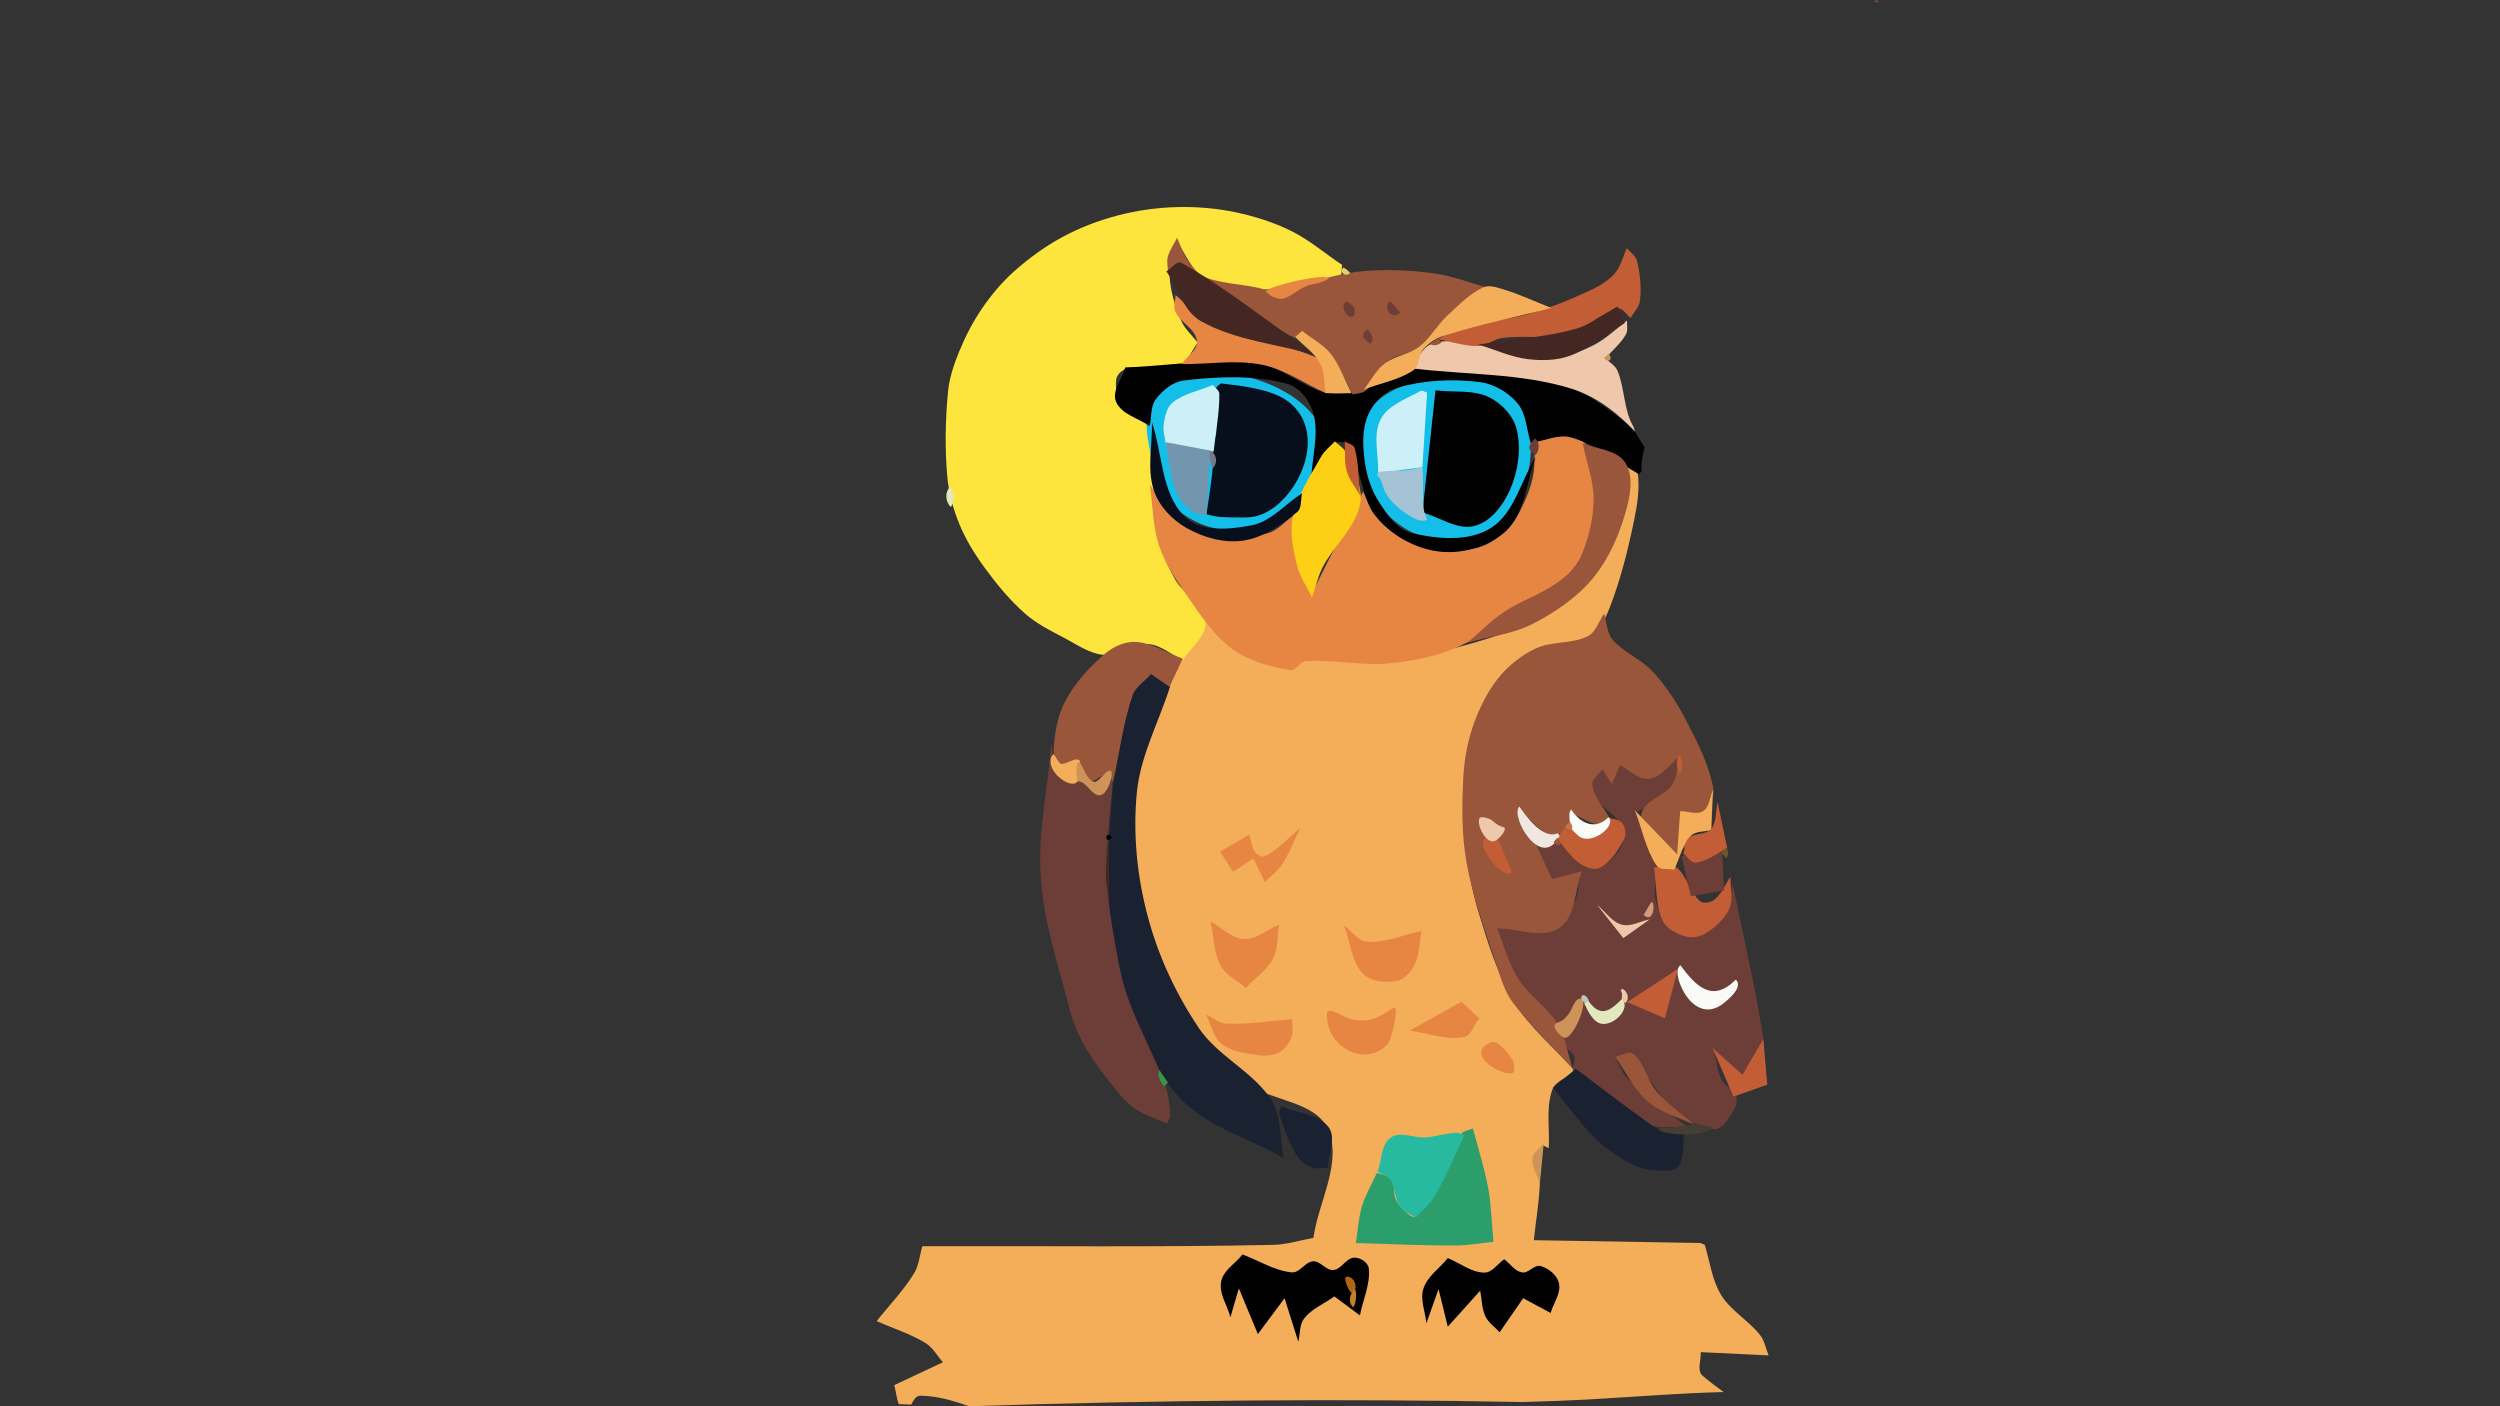 <?xml version="1.0" encoding="UTF-8" standalone="no"?>
<!DOCTYPE svg PUBLIC "-//W3C//DTD SVG 1.1//EN" "http://www.w3.org/Graphics/SVG/1.1/DTD/svg11.dtd">
<!-- Created with Vectornator (http://vectornator.io/) -->
<svg height="100%" stroke-miterlimit="10" style="fill-rule:nonzero;clip-rule:evenodd;stroke-linecap:round;stroke-linejoin:round;" version="1.1" viewBox="0 0 7680 4320" width="100%" xml:space="preserve" xmlns="http://www.w3.org/2000/svg" xmlns:xlink="http://www.w3.org/1999/xlink">
<rect x="0" y="0" width="7680" height="4320" fill="#333333" stroke="none"/>
<defs/>
<g id="Ebene-1">
<g opacity="1">
<path d="M4990.66 1419.16C4991.44 1463.66 5002.75 1509.25 4992.99 1552.66C4979.62 1612.11 4953.95 1669.08 4922.7 1721.38C4897.12 1764.19 4863.6 1803.23 4824.65 1834.38C4774.67 1874.36 4719.6 1910.49 4659.33 1932.04C4537.11 1975.76 4410.5 2009.81 4282.04 2028.46C4188.39 2042.05 4092.5 2020.56 3998.17 2028.04C3983.57 2029.2 3977.06 2055.94 3962.57 2053.82C3907.35 2045.71 3852.12 2028.11 3804.16 1999.56C3762.88 1974.98 3735.73 1932.11 3701.5 1898.39C3681.52 1928.32 3656.73 1955.55 3641.55 1988.18C3592.08 2094.5 3542.44 2201.57 3508.26 2313.75C3489.11 2376.57 3484.43 2443.45 3482.79 2509.11C3481.16 2574.55 3485.26 2640.78 3498.51 2704.89C3517.67 2797.67 3543.25 2889.79 3579.52 2977.31C3611.57 3054.65 3653.67 3128.24 3702.23 3196.43C3737.54 3246.01 3779.82 3292.07 3829.11 3327.78C3906.91 3384.17 4041.61 3381.89 4079.81 3470.06C4124.29 3572.77 4049.85 3691.9 4034.88 3802.82C3993.61 3809.96 3952.92 3823.37 3911.05 3824.26C3551.95 3831.91 3192.71 3827.03 2833.53 3828.42C2825.05 3856.15 2823.19 3886.82 2808.09 3911.58C2775.76 3964.63 2731.56 4009.5 2693.29 4058.44C2743.55 4081.09 2797.22 4097.28 2844.04 4126.37C2866.29 4140.2 2879.11 4165.32 2896.63 4184.8C2821.9 4219.97 2821.9 4219.99 2747.17 4255.16C2752.26 4274.4 2754.08 4294.87 2760.98 4313.41C2773.8 4313.81 2786.52 4314.37 2799.25 4314.9C2806.49 4301.2 2813.72 4287.53 2827.25 4287.63C2878.13 4288.02 2928.03 4302.56 2976.46 4320C3558.82 4300.99 4124.17 4296.26 4675.71 4307.06C4749.37 4305.07 4813.49 4302.73 4873.95 4299.46C4913.95 4297.3 4945.8 4295.33 5018.59 4290.58C5102.48 4285.1 5140.29 4282.77 5187.34 4280.41C5225.58 4278.5 5261.01 4277.17 5295 4276.32C5272.77 4260.44 5251.11 4243.83 5230.29 4226.19C5211.82 4210.53 5226.51 4177.89 5224.61 4153.75C5328.94 4158.77 5328.92 4158.78 5433.26 4163.81C5424.51 4142.99 5420.98 4119.11 5407.03 4101.36C5371.5 4056.13 5316.77 4026.66 5286.92 3977.5C5258.95 3931.44 5252.86 3875.34 5236.92 3823.77C5232.68 3822.55 5228.68 3820.67 5224.85 3818.5C4978.55 3814.34 4968.42 3814.19 4712 3809.86C4718.24 3746.59 4730.12 3683.62 4730.7 3620.05C4730.9 3598.42 4712.28 3578.82 4714.32 3557.29C4715.79 3541.83 4731.67 3531.51 4740.35 3518.64C4749.01 3522.95 4748.99 3522.96 4757.66 3527.28C4761.16 3467.8 4748.72 3405.16 4768.17 3348.84C4778.15 3319.96 4815.56 3310.26 4839.26 3290.97C4776.64 3219.98 4700.49 3158.92 4651.39 3077.99C4599.7 2992.78 4570.56 2895.32 4541.41 2800.02C4521.08 2733.53 4509.3 2664.14 4503.66 2594.84C4497.12 2514.35 4497.97 2433.05 4505.02 2352.6C4509.49 2301.49 4519.67 2250.15 4538.04 2202.24C4555.72 2156.16 4579.17 2110.87 4611.87 2073.91C4641.22 2040.75 4679.28 2014.16 4719.95 1996.64C4769.85 1975.16 4831.31 1985.9 4878.57 1959.1C4910.63 1940.92 4930.27 1904.07 4943.76 1869.77C4977.83 1783.11 5000.6 1692.05 5019.42 1600.85C5029.64 1551.35 5038.37 1499.55 5030.46 1449.62C5027.84 1433.12 5003.93 1429.31 4990.66 1419.16Z" fill="#f4ae5a" fill-rule="nonzero" opacity="1" stroke="none"/>
<path d="M5756.47 2.116C5760.24 3.524 5763.87 5.272 5767.32 7.39C5767.84 5.634 5768.37 3.966 5768.89 2.22C5763.34 2.165 5761.47 2.166 5756.47 2.116Z" fill="#c25d35" fill-rule="nonzero" opacity="1" stroke="none"/>
<path d="M3679.42 1052.9C3662.49 1030.33 3639.64 1011.17 3628.62 985.199C3610.32 942.083 3595.83 896.027 3592.98 849.274C3590.72 812.281 3606.75 776.441 3613.64 740.024C3641.82 778.09 3658.63 828.173 3698.19 854.222C3739.81 881.629 3793.23 891.574 3843.06 891.107C3934.18 890.255 4025.52 874.519 4113.37 850.336C4125.46 847.008 4119.89 826.12 4123.15 814.012C4071.16 779.297 4023.23 737.578 3967.2 709.867C3913.14 683.131 3854.78 664.431 3795.75 652.087C3736.56 639.709 3675.48 634.636 3615.02 636.222C3554.41 637.811 3493.58 646.262 3434.91 661.552C3376.23 676.844 3318.72 698.646 3265.3 727.358C3211.64 756.203 3161.68 792.488 3116.1 832.922C3078.09 866.652 3045.02 906.264 3016.36 948.236C2987.69 990.221 2964.37 1036.05 2945.25 1083.16C2929.41 1122.19 2916.03 1163.17 2912.09 1205.12C2904.12 1290.09 2902.54 1376.11 2909.8 1461.15C2914.11 1511.58 2927.46 1561.6 2946.53 1608.48C2966.24 1656.91 2994.11 1702.12 3025 1744.31C3061.89 1794.71 3102.02 1843.61 3148.88 1884.91C3184.34 1916.15 3227.47 1937.76 3269.36 1959.63C3308.7 1980.18 3347.6 2008.55 3391.87 2011.83C3438.41 2015.27 3481.36 1975.62 3527.93 1978.79C3566.88 1981.44 3598.7 2011.81 3634.08 2028.32C3657.28 1988.26 3708.21 1954.2 3703.67 1908.13C3698.45 1855.15 3635.04 1825.83 3609.54 1779.1C3583.86 1732.03 3560.11 1682.02 3551.43 1629.11C3533.88 1522.11 3560.02 1409.07 3531.67 1304.41C3523.62 1274.68 3469.64 1283.66 3451.19 1259C3432.25 1233.68 3425.67 1198.3 3428.77 1166.84C3430.4 1150.38 3447.59 1135.19 3463.75 1131.64C3514.84 1120.42 3571.4 1142.67 3620.54 1124.73C3649.62 1114.11 3659.79 1076.84 3679.42 1052.9Z" fill="#fde53d" fill-rule="nonzero" opacity="1" stroke="none"/>
<path d="M4187.39 1510.49C4107.77 1668.57 4107.77 1668.57 4028.15 1826.64C4015.78 1800.15 3997.36 1775.72 3991.05 1747.17C3979.18 1693.49 3979.87 1637.78 3974.28 1583.09C3947.83 1601.42 3925.96 1629.59 3894.91 1638.08C3840.95 1652.84 3782.86 1658.88 3727.53 1650.59C3688.01 1644.66 3651.14 1622.36 3620.3 1596.94C3584.62 1567.53 3561.65 1525.43 3532.32 1489.68C3541.43 1550.74 3540.72 1614.09 3559.64 1672.86C3576.46 1725.08 3606.42 1772.71 3637.92 1817.62C3681.54 1879.8 3722.91 1947.32 3783.91 1992.58C3834.89 2030.4 3900 2047.83 3962.57 2058.49C3980.97 2061.62 3992.93 2032.61 4011.55 2031.35C4097.01 2025.59 4183.17 2046.09 4268.42 2037.85C4341.18 2030.82 4415.1 2016.54 4481.49 1985.93C4587.65 1936.99 4689.66 1876.09 4780.05 1801.98C4825.19 1764.98 4863.22 1714.37 4880.68 1658.67C4903.16 1586.95 4903.07 1508.46 4895.5 1433.69C4892.12 1400.31 4878.48 1360.28 4848.87 1344.52C4809.22 1323.4 4759.16 1339.64 4714.31 1337.2C4712.69 1379.19 4717.61 1421.95 4709.44 1463.18C4701.79 1501.84 4685.6 1538.73 4667.47 1573.72C4655.08 1597.63 4639.68 1621.21 4618.77 1638.17C4593.09 1659.01 4563.59 1678.75 4531.01 1684.45C4481.06 1693.18 4427.16 1695.81 4378.95 1680.1C4322.27 1661.63 4271.84 1624.95 4227.2 1585.43C4206.03 1566.68 4200.66 1535.47 4187.39 1510.49Z" fill="#e78642" fill-rule="nonzero" opacity="1" stroke="none"/>
<path d="M5152.23 2332.48C5121.4 2350.2 5095.16 2382.46 5059.74 2385.63C5030.16 2388.28 5005.89 2360.53 4978.97 2347.99C4964.9 2376.53 4964.91 2376.56 4950.83 2405.1C4936.09 2380.95 4936.08 2380.95 4921.34 2356.8C4909.9 2381.18 4878.61 2404.36 4887.03 2429.94C4901.62 2474.22 4959.35 2492.66 4979.91 2534.51C4990.99 2557.06 4988.91 2588.57 4975.4 2609.76C4959.07 2635.36 4929.77 2664.03 4899.63 2660.38C4857.19 2655.22 4834.02 2602.64 4793.95 2587.76C4769.75 2578.78 4742.41 2590.88 4716.65 2592.44C4741.26 2647.49 4741.27 2647.45 4765.88 2702.49C4810.35 2691.95 4810.36 2691.98 4854.84 2681.43C4848.65 2712.25 4850.74 2745.97 4836.24 2773.86C4819.24 2806.55 4798.94 2847.04 4763.49 2857.06C4715.48 2870.62 4665.15 2834.18 4615.31 2836.27C4603.93 2836.75 4592.7 2853.06 4595.5 2864.1C4608.07 2913.74 4631.01 2960.91 4657.88 3004.51C4687.13 3051.98 4723.46 3095.19 4762.45 3135.06C4770.48 3143.28 4785.16 3150.29 4795.44 3145.16C4821.33 3132.22 4838.16 3106.08 4859.52 3086.56C4838.28 3122.27 4801.83 3152.58 4795.79 3193.69C4792.59 3215.42 4828.14 3225.34 4836.1 3245.8C4842.33 3261.81 4823.42 3285.74 4836.1 3297.32C4904 3359.38 4980.43 3414.11 5063.49 3453.65C5099.16 3470.64 5142.31 3459.13 5181.72 3461.88C5121.41 3412.77 5057.09 3368.2 5000.79 3314.53C4984.05 3298.57 4976.85 3274.96 4964.89 3255.17C4980.44 3253.44 4999.81 3239.62 5011.55 3249.97C5064.91 3296.96 5092.7 3368.7 5146.54 3415.14C5179.23 3443.34 5222.26 3460.11 5264.64 3468.3C5279.27 3471.12 5294.22 3457.39 5303.01 3445.36C5318.71 3423.91 5338.01 3398.66 5334.9 3372.26C5332.03 3347.89 5298.56 3337.77 5287.75 3315.75C5275.44 3290.67 5274.1 3261.55 5267.28 3234.46C5284.73 3254.83 5297.66 3280.2 5319.63 3295.59C5330.8 3303.41 5348.03 3305.54 5360.33 3299.65C5379.79 3290.32 5397.27 3273.66 5406.3 3254.06C5416.68 3231.53 5419.14 3204.71 5415.35 3180.2C5391.27 3024.47 5353.93 2871.09 5323.21 2716.54C5315.38 2747.88 5318.5 2784.29 5299.72 2810.57C5278.56 2840.17 5245.97 2864.65 5210.76 2873.81C5186.83 2880.04 5158.57 2868.28 5139.81 2852.16C5114.28 2830.22 5094.96 2799.15 5086.07 2766.68C5076.51 2731.74 5094.55 2693.37 5086.66 2658.02C5074.13 2601.84 5046.07 2550.27 5025.77 2496.41C5058.99 2476.94 5097.53 2464.54 5125.45 2438.02C5144.65 2419.79 5155.19 2393.01 5161.7 2367.35C5164.67 2355.68 5155.39 2344.1 5152.23 2332.48Z" fill="#6d3e38" fill-rule="nonzero" opacity="1" stroke="none"/>
<path d="M4928.04 1884.96C4911.27 1908.1 4903.2 1941.42 4877.73 1954.39C4829.31 1979.05 4768.4 1968.81 4719.01 1991.47C4675.93 2011.24 4636.92 2042.18 4606.74 2078.73C4571.73 2121.13 4546.11 2171.67 4527.46 2223.4C4508.53 2275.93 4498.22 2332.06 4495.3 2387.82C4490.73 2475.13 4489.9 2563.84 4505.15 2649.93C4524.33 2758.14 4563.48 2861.92 4597.82 2966.31C4610.5 3004.83 4621.92 3045.37 4645.98 3078.02C4700.67 3152.25 4769.61 3214.86 4831.42 3283.27C4815.81 3237.22 4809.78 3186.71 4784.58 3145.12C4752.86 3092.76 4696.6 3058.41 4663.85 3006.69C4633.93 2959.45 4620.57 2903.58 4598.93 2852.03C4662.74 2851.49 4737.36 2885.97 4790.34 2850.39C4842.05 2815.68 4836.61 2734.72 4859.73 2676.89C4813.77 2688.58 4813.75 2688.61 4767.79 2700.31C4719.97 2597.2 4719.99 2597.2 4672.17 2494.09C4702.13 2518.31 4727.13 2550.41 4762.03 2566.74C4774.56 2572.6 4791.67 2564.17 4801.72 2554.66C4816.54 2540.63 4821.53 2518.95 4831.42 2501.09C4858.99 2511.8 4884.68 2530.12 4914.09 2533.19C4926.04 2534.43 4933.93 2519.62 4943.83 2512.82C4926.35 2479.26 4896.64 2449.57 4891.37 2412.1C4888.66 2392.85 4912.28 2379.34 4922.73 2362.94C4937.01 2385.93 4937.01 2385.89 4951.29 2408.88C4963.99 2380.16 4963.98 2380.17 4976.68 2351.46C5006.53 2365.12 5033.76 2397.1 5066.26 2392.47C5104.09 2387.08 5128.27 2347.81 5159.28 2325.47C5151.8 2353.87 5153.28 2386.32 5136.83 2410.65C5113.09 2445.75 5055.75 2456.33 5043.36 2496.86C5033.29 2529.83 5060.17 2565.73 5081.04 2593.17C5095.41 2612.07 5122.41 2616.42 5143.11 2628.04C5156.07 2614.7 5178.78 2606.32 5182 2588C5187.37 2557.49 5171.53 2526.95 5166.28 2496.41C5188.35 2495.37 5215.36 2507.25 5232.48 2493.29C5253.49 2476.17 5268.05 2444.36 5262.7 2417.79C5247.35 2341.51 5210.05 2270.84 5173.85 2201.96C5147.21 2151.29 5114.27 2103.23 5075.32 2061.28C5040.06 2023.31 4986.75 2004.45 4953.54 1964.69C4935.66 1943.28 4936.54 1911.54 4928.04 1884.96Z" fill="#99563a" fill-rule="nonzero" opacity="1" stroke="none"/>
<path d="M4381.77 1163.9C4311.73 1179.3 4230.91 1211.18 4197.26 1274.5C4162.65 1339.63 4178.95 1426.79 4205.48 1495.61C4228.34 1554.88 4279.26 1605.97 4336.05 1634.46C4391.12 1662.09 4461.48 1672.82 4519.93 1653.35C4582.5 1632.5 4639.89 1582.55 4669.18 1523.47C4702.63 1456 4711.02 1372.8 4695.56 1299.1C4685.38 1250.53 4644.03 1205.89 4598.45 1186.26C4531.76 1157.53 4452.68 1148.3 4381.77 1163.9Z" fill="#13bee8" fill-rule="nonzero" opacity="1" stroke="none"/>
<path d="M3754.15 1142.82C3679.94 1133.53 3591.54 1166.39 3545.51 1225.33C3506.26 1275.59 3525.42 1354.57 3540.38 1416.56C3554.71 1475.92 3581.41 1539.53 3630.22 1576.22C3682.25 1615.34 3754.88 1637.11 3819.02 1626.05C3893.27 1613.26 3971.55 1573.07 4013.13 1510.24C4054.43 1447.81 4086.06 1348.83 4042.93 1287.64C3980.89 1199.62 3861 1156.21 3754.15 1142.82Z" fill="#13bee8" fill-rule="nonzero" opacity="1" stroke="none"/>
<path d="M3536.36 2065.51C3511.27 2098.08 3475.86 2124.86 3461.09 2163.23C3437.45 2224.65 3430.09 2291.63 3424.1 2357.17C3411.93 2490.23 3401.68 2624.13 3406.72 2757.66C3410.21 2850.27 3418.5 2945.06 3449.56 3032.38C3492.62 3153.42 3538.22 3281.35 3626.3 3374.88C3709.98 3463.75 3837.99 3496.47 3943.84 3557.27C3930.91 3497.54 3938.5 3429.24 3905.06 3378.1C3848.08 3290.96 3741.09 3244.83 3683.02 3158.41C3612.37 3053.27 3557.34 2935.25 3525.13 2812.74C3492.88 2690.06 3479.99 2559.83 3492.48 2433.59C3503.69 2320.26 3560.76 2216.31 3594.9 2107.66C3565.63 2086.59 3565.63 2086.59 3536.36 2065.51Z" fill="#1a2131" fill-rule="nonzero" opacity="1" stroke="none"/>
<path d="M3229.58 2285.64C3218.76 2421.81 3187.92 2557.85 3197.12 2694.13C3206.32 2830.33 3249.99 2962.13 3284.17 3094.28C3294.69 3134.95 3310 3174.88 3330.9 3211.32C3360.24 3262.44 3396.62 3309.41 3433.84 3355.11C3450.68 3375.78 3469.92 3395.25 3492.39 3409.58C3521.14 3427.92 3554.49 3437.78 3585.54 3451.89C3588.72 3442.5 3595.68 3433.62 3595.09 3423.73C3593.21 3392.63 3588.94 3361.07 3578.31 3331.8C3547.72 3247.56 3503.98 3168.58 3472.01 3084.86C3456.97 3045.49 3445.14 3004.67 3437.53 2963.22C3420.91 2872.69 3402.54 2781.72 3399.48 2689.74C3396.1 2588.17 3413.41 2486.95 3418.31 2385.45C3418.46 2382.37 3415.82 2379.8 3414.58 2376.98C3395.81 2406.34 3395.81 2406.34 3377.04 2435.7C3357.41 2421.92 3340.91 2401.89 3318.13 2394.35C3302.16 2389.06 3283.81 2405.13 3267.93 2399.58C3254.93 2395.04 3246.1 2380.71 3241.7 2367.66C3232.89 2341.47 3233.62 2312.98 3229.58 2285.64Z" fill="#6d3e38" fill-rule="nonzero" opacity="1" stroke="none"/>
<path d="M3759.82 1109.93C3659.07 1110.23 3557.63 1125.48 3456.73 1128.77C3447.31 1163.85 3414.52 1200.46 3428.46 1234C3444.79 1273.29 3497.27 1284.08 3531.67 1309.11C3538 1281.57 3533.65 1249.05 3550.65 1226.47C3571.52 1198.76 3602.87 1172.97 3637.32 1168.84C3741.6 1156.36 3850.62 1151.95 3952.27 1178.38C3992.72 1188.9 4024.82 1231.84 4035.33 1272.3C4051.95 1336.34 4030.54 1404.56 4028.15 1470.68C4049.03 1436.05 4061.17 1394.32 4090.8 1366.81C4102.67 1355.79 4130.76 1353.68 4139.38 1367.4C4183.36 1437.44 4179.94 1534.62 4234.99 1596.34C4283.92 1651.2 4358.67 1690.03 4431.98 1695.43C4502.19 1700.6 4582.01 1675.82 4631.3 1625.56C4686.87 1568.89 4689.1 1477.71 4718 1403.79C4671.5 1476.82 4652.34 1577.72 4578.5 1622.92C4509.53 1665.13 4415.04 1655.97 4336.33 1637.42C4291.57 1626.87 4261.39 1580.9 4236.41 1542.29C4211.92 1504.43 4197.68 1459.22 4192.08 1414.48C4186.26 1368.02 4184.09 1317.33 4202.9 1274.45C4218.95 1237.88 4251.42 1203.14 4289.74 1191.88C4371.77 1167.77 4460.76 1162.95 4545.57 1173.73C4589.75 1179.35 4633.39 1205.14 4662.04 1239.24C4689.48 1271.9 4689.08 1320.17 4702.6 1360.63C4744.18 1355.12 4787.06 1332.45 4827.36 1344.08C4903.04 1365.93 4965.87 1419.12 5035.14 1456.63C5037.37 1453.61 5040.09 1450.76 5042.95 1447.96C5042.02 1439.69 5041.99 1431.35 5042.81 1422.77C5043.6 1414.44 5044.95 1406.79 5047.18 1396.71C5047.52 1395.16 5047.84 1393.83 5048.39 1391.37C5050.6 1381.66 5051.32 1377.98 5051.69 1374.61C5051.72 1374.32 5051.74 1374.13 5051.76 1373.88C5051.41 1373.07 5051.13 1372.37 5050.2 1370.73C5048.6 1367.9 5046.73 1364.91 5042.67 1358.83C5042.35 1358.35 5042.33 1358.37 5042.01 1357.89C5033.12 1344.56 5029.07 1337.99 5024.46 1328.26C5023.84 1326.96 5023.4 1325.62 5022.82 1324.31C4961.68 1269.69 4895.24 1217.24 4818.48 1189.9C4709.9 1151.23 4591.19 1150.74 4476.64 1138.03C4426.83 1132.51 4375.51 1125.81 4326.31 1135.33C4249.06 1150.27 4181.14 1213.7 4102.53 1210.37C4015.9 1206.71 3946.32 1126.49 3860.3 1115.62C3826.91 1111.4 3793.41 1109.83 3759.82 1109.93Z" fill="#000000" fill-rule="nonzero" opacity="1" stroke="none"/>
<path d="M4998.33 984.687C4965.84 1009 4936.52 1038.28 4900.84 1057.61C4869.18 1074.76 4834.26 1087.16 4798.7 1092.83C4758.05 1099.31 4715.97 1099.44 4675.22 1093.59C4630 1087.1 4588.65 1062.18 4543.35 1056.19C4495.05 1049.8 4443.04 1040.37 4397.19 1056.85C4366.78 1067.78 4355.7 1106.37 4334.95 1131.13C4499.15 1152.1 4669.44 1145.02 4827.57 1194.03C4902.87 1217.37 4969.68 1268.36 5023.93 1326.98C5021.39 1321.46 5019.36 1315.88 5017.69 1310.22C4987.7 1259.75 4991.7 1193.78 4969.01 1139.11C4962.21 1122.7 4944.4 1113.48 4932.1 1100.67C4952.97 1076.3 4978.82 1055.43 4994.72 1027.57C5001.83 1015.11 4997.13 998.978 4998.33 984.687Z" fill="#efc8ab" fill-rule="nonzero" opacity="1" stroke="none"/>
<path d="M3615.98 730.657C3606.47 750.155 3593.15 768.219 3587.44 789.15C3583.53 803.477 3587.73 818.849 3587.88 833.698C3607.26 822.839 3607.26 822.839 3626.64 811.979C3661.64 845.9 3690.84 887.063 3731.63 913.741C3769.21 938.32 3817.04 942.488 3857.13 962.728C3899.06 983.901 3933.17 1019.58 3976.63 1037.44C3986.31 1041.42 3995.37 1018.69 4004.73 1023.39C4038.24 1040.23 4067.98 1065.84 4091.42 1095.13C4119.17 1129.82 4134.19 1173.01 4155.57 1211.95C4169.3 1207.64 4186.35 1208.96 4196.76 1199.03C4223.41 1173.58 4233.43 1132.89 4262.33 1110.04C4291.96 1086.61 4336.25 1087.85 4366.31 1064.97C4403.79 1036.46 4425.39 991.114 4460.24 959.451C4492.61 930.046 4531.26 908.402 4566.77 882.877C4515.29 868.892 4465.11 848.589 4412.32 840.921C4345.71 831.247 4277.83 827.326 4210.64 831.153C4155.47 834.294 4100.57 845.623 4047.69 861.683C4004.74 874.729 3969.49 910.029 3925.29 917.823C3909.9 920.536 3902.62 894.331 3887.63 889.903C3827.19 872.039 3761.31 874.328 3702.39 851.951C3678.82 843.003 3662.99 819.57 3648.37 799.042C3633.73 778.499 3626.78 753.452 3615.98 730.657Z" fill="#99563a" fill-rule="nonzero" opacity="1" stroke="none"/>
<path d="M4409.87 1199.03C4389.8 1386.68 4389.8 1386.68 4369.72 1574.34C4422.95 1588.14 4476.11 1629.28 4529.41 1615.73C4579.25 1603.07 4617.1 1553.14 4638.02 1506.16C4663.13 1449.76 4673.34 1382.56 4660.07 1322.26C4650.58 1279.17 4614.76 1240.19 4575.18 1220.69C4525.32 1196.14 4464.97 1206.25 4409.87 1199.03Z" fill="#000000" fill-rule="nonzero" opacity="1" stroke="none"/>
<path d="M3751.81 1177.95C3743.62 1181.44 3734.77 1189.37 3734.48 1198.26C3733.05 1241.83 3738.5 1285.5 3736.21 1329.03C3735.55 1341.61 3726.93 1352.79 3725.7 1365.33C3723.51 1387.85 3728.07 1410.68 3726.05 1433.21C3721.65 1482.18 3713 1530.68 3706.48 1579.41C3736.34 1590 3769.3 1589.03 3800.98 1589.63C3841.74 1590.4 3867.26 1588.88 3902.08 1566.86C3990.42 1510.99 4054.55 1366.58 3993.02 1271.62C3957.12 1216.24 3895.49 1193.31 3751.81 1177.95Z" fill="#060f1b" fill-rule="nonzero" opacity="1" stroke="none"/>
<path d="M3260.02 2351.22C3283.44 2344.19 3283.44 2344.19 3306.86 2337.17C3328.96 2370.44 3328.96 2370.44 3351.07 2403.72C3378.14 2388.01 3378.14 2388.01 3405.21 2372.29C3412.24 2387.52 3412.24 2387.52 3419.27 2402.74C3439.48 2313.48 3449.52 2221.29 3479.91 2134.97C3489.36 2108.15 3517.39 2092.19 3536.13 2070.8C3564.34 2090.4 3564.34 2090.4 3592.56 2110.01C3612.96 2066.7 3612.96 2066.7 3633.37 2023.4C3585.84 2006.29 3541.18 1975.59 3490.8 1972.05C3457.35 1969.71 3422.18 1985.35 3396.39 2006.78C3347.29 2047.56 3303.03 2096.85 3272.84 2153.09C3248.31 2198.78 3239.95 2252.63 3236.6 2304.38C3235.47 2321.8 3252.21 2335.6 3260.02 2351.22Z" fill="#99563a" fill-rule="nonzero" opacity="1" stroke="none"/>
<path d="M4229.74 3603.07C4214.44 3637.44 4194.62 3670.13 4183.82 3706.16C4172.9 3742.59 4171.35 3781.18 4165.12 3818.69C4268.51 3821.15 4371.88 3827.01 4475.3 3826.08C4513.05 3825.73 4550.44 3818.61 4588 3814.87C4582.55 3759.8 4581.49 3704.11 4571.63 3649.65C4560.39 3587.59 4540.46 3527.43 4524.88 3466.32C4513.09 3471.66 4498.38 3472.92 4489.49 3482.33C4484.29 3487.84 4491.41 3498.11 4488.32 3505.03C4466.28 3554.52 4442.7 3603.53 4414.82 3649.98C4396.15 3681.09 4375.98 3712.35 4349.2 3736.84C4343.5 3742.05 4332.86 3735.31 4326.94 3730.33C4311.76 3717.54 4296.7 3703.11 4288 3685.26C4278.65 3666.08 4286.8 3640.1 4274.46 3622.69C4265.05 3609.42 4244.65 3609.61 4229.74 3603.07Z" fill="#2c9e6c" fill-rule="nonzero" opacity="1" stroke="none"/>
<path d="M3779.91 4046.71C3792.79 4002.22 3792.79 4002.22 3805.67 3957.72C3834.94 4027.98 3834.94 4027.98 3864.22 4098.24C3905.2 4043.2 3905.2 4043.2 3946.18 3988.17C3967.26 4054.91 3967.26 4054.91 3988.33 4121.65C3994.44 4097.74 3991.27 4069.21 4006.65 4049.9C4030.41 4020.08 4068.3 4005.01 4099.13 3982.57C4138.42 4011.73 4138.42 4011.73 4177.72 4040.9C4186.84 3993 4209.88 3945.72 4205.07 3897.2C4203.23 3878.55 4178.86 3862.69 4160.13 3863.43C4135.31 3864.42 4120.81 3899.3 4096.06 3901.52C4073.61 3903.53 4056.48 3873.48 4033.97 3874.74C4009.31 3876.13 3992.69 3911.08 3968.1 3908.71C3914.73 3903.56 3867.3 3872.09 3816.91 3853.79C3795.03 3881.53 3757.95 3902.32 3751.29 3937.01C3744.18 3974.13 3770.37 4010.15 3779.91 4046.71Z" fill="#000000" fill-rule="nonzero" opacity="1" stroke="none"/>
<path d="M4861.84 1360.63C4873.07 1419.38 4896.65 1477.04 4895.53 1536.84C4894.41 1596.85 4879.44 1657.43 4855.25 1712.36C4841.11 1744.48 4812.66 1769.56 4784.09 1789.94C4733.37 1826.12 4672.09 1845.39 4620.27 1880C4579.69 1907.1 4545.6 1942.8 4508.24 1974.2C4574.59 1955.16 4645.86 1948.59 4707.28 1917.09C4776.31 1881.69 4843.48 1836.57 4893 1776.86C4941.95 1717.83 4973.95 1644.32 4994.72 1570.5C5008.18 1522.68 5019.56 1463.49 4992.99 1421.52C4967.21 1380.8 4905.56 1380.93 4861.84 1360.63Z" fill="#99563a" fill-rule="nonzero" opacity="1" stroke="none"/>
<path d="M4100.74 1355.93C4086.7 1371.43 4068.86 1384.2 4058.62 1402.44C4025.59 1461.3 3986.78 1519.59 3971.94 1585.43C3960.96 1634.16 3972.34 1686.19 3983.7 1734.83C3992.15 1771.02 4014.89 1802.28 4030.49 1836.01C4041.42 1804.78 4048.16 1771.76 4063.27 1742.34C4097.61 1675.51 4163.57 1622.16 4178.22 1548.47C4188.98 1494.39 4154.09 1440.35 4133.5 1389.19C4127.69 1374.76 4111.66 1367.02 4100.74 1355.93Z" fill="#fdcf15" fill-rule="nonzero" opacity="1" stroke="none"/>
<path d="M4381.77 4065.45C4400.5 4012.76 4400.5 4012.76 4419.23 3960.07C4433.43 4017.88 4433.43 4017.88 4447.62 4075.69C4497.36 4020.34 4497.36 4020.34 4547.09 3964.99C4552.39 3991.17 4551.68 4019.34 4563 4043.53C4572.32 4063.45 4592.26 4076.38 4606.89 4092.8C4643.04 4040.48 4643.04 4040.48 4679.18 3988.17C4721.37 4010.78 4721.37 4010.78 4763.55 4033.4C4772.13 4003.22 4795.72 3973.56 4789.28 3942.84C4783.99 3917.58 4758.08 3896.68 4733.35 3889.3C4713.86 3883.48 4695.56 3912.62 4675.57 3908.9C4653.31 3904.76 4639.21 3881.91 4621.03 3868.42C4600.45 3882.11 4584 3909.99 4559.29 3909.49C4519.22 3908.68 4484.85 3879.77 4447.63 3864.91C4422.7 3895.98 4385.28 3920.28 4372.85 3958.13C4361.64 3992.24 4378.79 4029.68 4381.77 4065.45Z" fill="#000000" fill-rule="nonzero" opacity="1" stroke="none"/>
<path d="M4840.78 3283.27C4805.66 3312.55 4805.66 3312.56 4770.53 3341.84C4816.11 3395.72 4855.89 3455.08 4907.26 3503.48C4941.6 3535.83 4982.45 3561.73 5025.18 3581.75C5049.67 3593.21 5077.98 3596.15 5105.01 3596.11C5123.19 3596.08 5148.53 3597.34 5157.58 3581.57C5175.44 3550.42 5168.78 3510.63 5174.37 3475.16C5153.46 3475.16 5131.95 3480.13 5111.64 3475.13C5092.9 3470.51 5076.67 3458.36 5060.92 3447.2C4986.26 3394.32 4914.16 3337.92 4840.78 3283.27Z" fill="#1a2131" fill-rule="nonzero" opacity="1" stroke="none"/>
<path d="M4997.67 761.986C4985.59 787.621 4979.71 817.258 4961.42 838.902C4942.49 861.295 4916.15 877.179 4889.67 889.764C4827.8 919.167 4763.89 945 4698.09 964.044C4626.68 984.712 4551.15 988.6 4479.52 1008.49C4456.68 1014.83 4437.77 1030.92 4416.89 1042.14C4458.27 1049.17 4499.07 1064.01 4541.03 1063.2C4566.77 1062.7 4588.64 1041.76 4614.16 1038.32C4680.55 1029.38 4749.82 1042.74 4814.76 1026.32C4870.77 1012.16 4913.61 962.778 4969.57 948.466C4985.31 944.442 4996.13 967.201 5009.4 976.568C5018.96 959.08 5035.83 943.882 5038.06 924.076C5042.61 883.466 5038.85 841.467 5028.97 801.814C5024.88 785.427 5008.11 775.266 4997.67 761.986Z" fill="#c25d35" fill-rule="nonzero" opacity="1" stroke="none"/>
<path d="M3611.3 906.296C3611.03 923.387 3603.28 942.08 3610.51 957.57C3626.18 991.161 3672.39 1010.01 3676.87 1046.81C3680.31 1075.13 3645.67 1094.59 3630.07 1118.49C3712.53 1119.2 3796.63 1104.24 3877.45 1120.61C3947.82 1134.86 4008.57 1179.15 4074.13 1208.42C4074.88 1186.89 4081.74 1164.69 4076.39 1143.82C4071.91 1126.37 4062.66 1106.12 4046.08 1099.08C3937.51 1053.03 3817.84 1036.2 3710.03 988.398C3670.9 971.048 3644.21 933.663 3611.3 906.296Z" fill="#e78642" fill-rule="nonzero" opacity="1" stroke="none"/>
<path d="M4231.89 3599.42C4245.16 3608.01 4263.14 3611.9 4271.7 3625.18C4286.94 3648.84 4284.19 3681.38 4299.8 3704.81C4311.14 3721.82 4332.66 3729.13 4349.09 3741.3C4368.57 3718.99 4392.49 3699.88 4407.53 3674.36C4442.78 3614.5 4468.41 3549.46 4498.86 3487.01C4489.88 3484.65 4481.19 3479.38 4471.92 3479.93C4440.79 3481.76 4410.53 3491.75 4379.42 3494.04C4343.78 3496.66 4301.29 3473.84 4272.21 3494.61C4241.75 3516.37 4245.33 3564.49 4231.89 3599.42Z" fill="#27baa0" fill-rule="nonzero" opacity="1" stroke="none"/>
<path d="M4189.73 1196.68C4240.56 1176.87 4297.07 1167.89 4342.21 1137.25C4361.86 1123.91 4356.79 1090.62 4372.38 1072.71C4388.53 1054.15 4410.46 1039.44 4433.87 1031.91C4542.67 996.903 4655.18 974.708 4765.83 946.107C4716.83 927.117 4669.16 904.245 4618.83 889.137C4598.69 883.09 4575.08 874.233 4556.02 883.129C4513.66 902.901 4480.1 938.083 4445.84 969.885C4414.49 998.988 4393.88 1039.22 4359.89 1065.19C4328.63 1089.07 4284.82 1092.62 4253.69 1116.68C4226.68 1137.56 4211.05 1170.02 4189.73 1196.68Z" fill="#f4ae5a" fill-rule="nonzero" opacity="1" stroke="none"/>
<path d="M3583.19 833.698C3618.63 884.722 3635.34 956.365 3689.51 986.77C3796.44 1046.78 3924.64 1056.46 4042.2 1091.3C3904.81 996.847 3775.42 889.536 3630.03 807.938C3614.49 799.218 3598.81 825.111 3583.19 833.698Z" fill="#442622" fill-rule="nonzero" opacity="1" stroke="none"/>
<path d="M4233.41 1453.18C4301.46 1444.22 4301.46 1444.22 4369.51 1435.26C4376.81 1320.65 4376.81 1320.65 4384.11 1206.05C4377.08 1204.49 4369.27 1197.78 4363.03 1201.37C4319.82 1226.25 4264.1 1243.94 4241.28 1288.28C4216.09 1337.2 4236.03 1398.21 4233.41 1453.18Z" fill="#cdf0f8" fill-rule="nonzero" opacity="1" stroke="none"/>
<path d="M5130.72 2657.29C5128.69 2657.21 5126.62 2657.26 5124.51 2657.43C5110.46 2658.56 5094.95 2664.43 5081.11 2664.89C5089.66 2718.78 5084.66 2776.66 5106.75 2826.56C5118.06 2852.11 5147.83 2867.56 5174.51 2875.89C5195.1 2882.33 5220.35 2879.11 5238.73 2867.81C5268.98 2849.2 5298.16 2823.47 5312.55 2791C5325.78 2761.16 5314.96 2725.75 5316.16 2693.13C5299.77 2716.54 5289.32 2745.52 5267 2763.38C5255.36 2772.7 5233.89 2777.68 5222.49 2768.07C5189.53 2740.28 5182.37 2688.11 5147.55 2662.7C5142.51 2659.02 5136.81 2657.53 5130.72 2657.29Z" fill="#c25d35" fill-rule="nonzero" opacity="1" stroke="none"/>
<path d="M4969.57 941.423C4926.05 964.525 4886.55 997.755 4839.02 1010.74C4741.97 1037.26 4640.36 1042.59 4541.03 1058.52C4591.83 1073.42 4640.84 1096.9 4693.4 1103.24C4736.67 1108.45 4782.86 1107.74 4823.72 1092.59C4884.47 1070.04 4935.02 1026.15 4990.66 992.944C4980.12 967.184 4980.11 967.184 4969.57 941.423Z" fill="#442622" fill-rule="nonzero" opacity="1" stroke="none"/>
<path d="M3726.05 1182.63C3685.09 1200.37 3638.26 1208.24 3603.18 1235.83C3584.49 1250.54 3579.15 1277.97 3575.03 1301.4C3571.47 1321.7 3578.91 1342.44 3580.85 1362.96C3654.61 1375.15 3654.61 1375.15 3728.36 1387.34C3734.17 1328.22 3746.46 1269.38 3745.79 1209.98C3745.66 1198.74 3732.63 1191.75 3726.05 1182.63Z" fill="#cdf0f8" fill-rule="nonzero" opacity="1" stroke="none"/>
<path d="M4128.85 2843C4148.05 2892.15 4150.19 2952.12 4186.47 2990.44C4210.8 3016.14 4255.26 3019.4 4290.14 3013.39C4314.77 3009.14 4334.44 2985.34 4345.66 2963C4361.37 2931.74 4359.93 2894.51 4367.07 2860.26C4311.42 2871.15 4256.69 2897.01 4200.13 2892.92C4171.2 2890.82 4152.61 2859.64 4128.85 2843Z" fill="#e78642" fill-rule="nonzero" opacity="1" stroke="none"/>
<path d="M3719.02 2831.3C3729.27 2876.45 3728 2925.88 3749.75 2966.76C3765.89 2997.09 3801.42 3012.06 3827.25 3034.72C3855.13 3004.73 3891.84 2981 3910.89 2944.76C3927.35 2913.44 3923.28 2875.1 3929.47 2840.27C3893.45 2855.04 3860.3 2886.24 3821.4 2884.58C3782.96 2882.94 3753.15 2849.06 3719.02 2831.3Z" fill="#e78642" fill-rule="nonzero" opacity="1" stroke="none"/>
<path d="M3538.7 1297.38C3540.64 1366.95 3522.72 1439.99 3544.51 1506.08C3560.63 1554.97 3601.07 1597.28 3645.92 1622.56C3697.39 1651.57 3760.53 1669.31 3819 1660.8C3880.82 1651.81 3936.03 1612.41 3984.71 1573.25C4000.31 1560.7 3994.93 1534.53 4000.04 1515.18C3948.29 1548.05 3904.97 1602.15 3844.77 1613.79C3776.26 1627.04 3685.89 1635.49 3637.37 1585.33C3566.83 1512.41 3571.59 1393.37 3538.7 1297.38Z" fill="#060f1b" fill-rule="nonzero" opacity="1" stroke="none"/>
<path d="M3580.85 1358.27C3591.35 1408.5 3594.06 1461.02 3612.36 1508.96C3621.69 1533.39 3641.11 1553.81 3661.68 1569.97C3673.81 1579.49 3691.35 1578.42 3706.18 1582.64C3712.14 1483.41 3712.14 1483.41 3718.1 1384.17C3649.47 1371.22 3649.47 1371.22 3580.85 1358.27Z" fill="#7296ad" fill-rule="nonzero" opacity="1" stroke="none"/>
<path d="M3704.97 3117C3720.92 3146.88 3726.29 3185.57 3752.81 3206.63C3782.45 3230.17 3823.65 3235.18 3861.06 3240.93C3883.32 3244.35 3908.12 3243.74 3928.22 3233.58C3946.24 3224.48 3959.7 3205.98 3967.26 3187.26C3974.28 3169.87 3968.82 3149.79 3969.6 3131.05C3902.02 3135.49 3834.5 3147.97 3766.87 3144.38C3744.34 3143.18 3725.6 3126.13 3704.97 3117Z" fill="#e78642" fill-rule="nonzero" opacity="1" stroke="none"/>
<path d="M4281.07 3095.92C4231.22 3129.11 4198.94 3146.61 4138.21 3126.37C4124.08 3121.66 4096.9 3102.31 4082.01 3105.29C4073.45 3107 4076.66 3122.35 4077.32 3131.05C4084.28 3221.49 4194.47 3276.19 4259.99 3210.67C4278.66 3192 4298.77 3084.14 4281.07 3095.92Z" fill="#e78642" fill-rule="nonzero" opacity="1" stroke="none"/>
<path d="M4939.14 2510.46C4920.48 2539.97 4920.48 2539.97 4901.81 2569.48C4856.07 2554.02 4856.06 2554.02 4810.32 2538.56C4796.27 2557.3 4796.27 2557.3 4782.22 2576.03C4806.44 2601.93 4825.31 2634.18 4854.91 2653.71C4872.35 2665.23 4898.4 2674.98 4916.63 2664.75C4949.27 2646.42 4971.9 2612.05 4988.72 2578.6C4996.06 2564 4994.1 2542.97 4984.49 2529.75C4974.82 2516.46 4954.27 2516.9 4939.14 2510.46Z" fill="#c25d35" fill-rule="nonzero" opacity="1" stroke="none"/>
<path d="M5262.32 2426.16C5252.31 2447.97 5252.39 2478.49 5232.27 2491.59C5212.53 2504.44 5185.16 2491.69 5161.6 2491.73C5156.85 2558.07 5156.85 2558.06 5152.09 2624.4C5087.19 2556.9 5087.18 2556.9 5022.27 2489.4C5044.41 2545.85 5055.28 2608.14 5088.67 2658.74C5098.89 2674.22 5124.71 2667.56 5142.73 2671.96C5159.87 2637.31 5167.76 2596.21 5194.18 2567.98C5209.09 2552.05 5236.11 2555.87 5257.08 2549.81C5259.69 2487.99 5259.71 2487.97 5262.32 2426.16Z" fill="#f4ae5a" fill-rule="nonzero" opacity="1" stroke="none"/>
<path d="M3934.47 3398.02C3933.41 3407.86 3928.23 3418.12 3931.29 3427.52C3945.09 3469.92 3960.34 3512.67 3984.09 3550.41C3994.68 3567.25 4012.91 3579.5 4031.45 3586.72C4046.41 3592.54 4063.55 3587.3 4079.6 3587.59C4080.07 3545.78 4106.41 3495.36 4080.99 3462.17C4048.58 3419.83 3983.31 3419.4 3934.47 3398.02Z" fill="#1a2131" fill-rule="nonzero" opacity="1" stroke="none"/>
<path d="M5290.42 2618.19C5227.91 2623.91 5227.89 2623.91 5165.38 2629.64C5179.74 2691.27 5179.76 2691.27 5194.11 2752.9C5245.23 2744.06 5245.23 2744.05 5296.35 2735.21C5293.38 2676.7 5293.39 2676.7 5290.42 2618.19Z" fill="#6d3e38" fill-rule="nonzero" opacity="1" stroke="none"/>
<path d="M3837.97 2563.99C3792.95 2590.07 3792.95 2590.07 3747.92 2616.14C3767.97 2647.31 3767.97 2647.31 3788.02 2678.48C3819.09 2657.7 3819.09 2657.7 3850.17 2636.92C3867.73 2673.22 3867.73 2673.22 3885.29 2709.52C3902.94 2691.7 3924.44 2677 3938.24 2656.06C3961.21 2621.21 3975.61 2581.43 3994.3 2544.11C3958.74 2572.71 3927.91 2608.45 3887.63 2629.9C3877.64 2635.22 3862.71 2626.84 3855.89 2617.8C3844.51 2602.7 3843.94 2581.93 3837.97 2563.99Z" fill="#e78642" fill-rule="nonzero" opacity="1" stroke="none"/>
<path d="M4365.37 1433.21C4322.88 1453.2 4284.72 1441.9 4236.57 1449.6C4232.58 1450.24 4232.56 1456.61 4230.56 1460.12C4246.23 1471.94 4246.29 1496.17 4256 1513.23C4275.14 1546.86 4306.77 1571.1 4339.61 1590.12C4352.61 1597.64 4370.29 1603.02 4384.11 1597.14C4380.59 1585.72 4374.62 1574.79 4373.57 1562.89C4369.9 1521.37 4372.68 1479.49 4370.06 1437.9C4369.92 1435.69 4366.93 1434.77 4365.37 1433.21Z" fill="#a4c4d6" fill-rule="nonzero" opacity="1" stroke="none"/>
<path d="M5416.88 3191.96C5384.94 3246.83 5384.92 3246.82 5352.97 3301.69C5307.03 3260.71 5307.05 3260.73 5261.1 3219.75C5293.13 3294.31 5293.12 3294.3 5325.15 3368.86C5377.14 3350.47 5377.17 3350.48 5429.16 3332.09C5423.02 3262.02 5423.02 3262.02 5416.88 3191.96Z" fill="#c25d35" fill-rule="nonzero" opacity="1" stroke="none"/>
<path d="M5154.59 2976.51C5076.58 3027.53 5076.58 3027.52 4998.57 3078.54C5056.65 3103.33 5056.62 3103.34 5114.69 3128.12C5134.63 3052.31 5134.66 3052.31 5154.59 2976.51Z" fill="#c25d35" fill-rule="nonzero" opacity="1" stroke="none"/>
<path d="M4489.49 3077.19C4409.87 3121.68 4409.87 3121.68 4330.24 3166.18C4385.32 3172.92 4440.83 3196.06 4495.47 3186.39C4520.3 3181.99 4527.79 3147.69 4543.95 3128.34C4516.72 3102.76 4516.72 3102.76 4489.49 3077.19Z" fill="#e78642" fill-rule="nonzero" opacity="1" stroke="none"/>
<path d="M5006.24 3234.35C4992.5 3234.1 4975.7 3244.28 4961.35 3246.11C4994.95 3292.21 5018.91 3347.21 5062.17 3384.41C5102.86 3419.4 5158.14 3432.51 5206.11 3456.57C5167.11 3422.01 5123.07 3392.41 5089.09 3352.9C5059.95 3319.03 5053.05 3267.45 5018.77 3238.79C5015.07 3235.7 5010.82 3234.44 5006.24 3234.35Z" fill="#99563a" fill-rule="nonzero" opacity="1" stroke="none"/>
<path d="M5276.37 2463.63C5269.93 2491.08 5274.63 2523.94 5257.04 2545.99C5241.49 2565.48 5206.5 2557.9 5187.9 2574.51C5175.16 2585.88 5176.61 2606.75 5170.97 2622.87C5184.06 2631.92 5194.45 2651.94 5210.24 2650C5245.13 2645.71 5274.22 2620.84 5306.21 2606.25C5291.28 2534.94 5291.29 2534.94 5276.37 2463.63Z" fill="#c25d35" fill-rule="nonzero" opacity="1" stroke="none"/>
<path d="M4000.04 1016.36C3989.51 1025.73 3989.51 1025.73 3978.97 1035.1C4004.59 1062.26 4038.07 1083.75 4055.85 1116.59C4070.56 1143.76 4066.92 1177.38 4072.46 1207.77C4112.29 1207.91 4112.29 1207.91 4152.13 1208.05C4130.82 1167.71 4116.55 1122.76 4088.19 1087.01C4064.79 1057.51 4029.43 1039.91 4000.04 1016.36Z" fill="#f4ae5a" fill-rule="nonzero" opacity="1" stroke="none"/>
<path d="M5161.6 2964.78C5143.9 2982.48 5158.77 3019.98 5168.64 3039.72C5194.36 3091.14 5242.56 3123.91 5295.1 3081.87C5308.75 3070.96 5356.23 3032.95 5332.57 3009.29C5258.79 3083.08 5209.02 3028.01 5161.6 2964.78Z" fill="#fafbf6" fill-rule="nonzero" opacity="1" stroke="none"/>
<path d="M4583.16 3201.31C4573.78 3203.71 4556.49 3213.91 4552.72 3222.38C4536.11 3259.76 4612.07 3301.09 4644.05 3297.32C4655.78 3295.94 4652.29 3273.46 4648.74 3262.2C4641.94 3240.68 4602.4 3196.38 4583.16 3201.31Z" fill="#e78642" fill-rule="nonzero" opacity="1" stroke="none"/>
<path d="M4667.47 2477.68C4637.54 2507.6 4735.58 2678.68 4791.59 2566.67C4788.08 2563.15 4788.08 2563.15 4784.56 2559.64C4742.17 2580.84 4687.05 2507.05 4667.47 2477.68Z" fill="#efe7e0" fill-rule="nonzero" opacity="1" stroke="none"/>
<path d="M4906.36 2779.79C4946.58 2830.82 4946.56 2830.8 4986.78 2881.83C5027.35 2853.05 5027.36 2853.05 5067.93 2824.27C5039.22 2829.66 5009.97 2848.19 4981.82 2840.44C4950.7 2831.87 4931.51 2800.01 4906.36 2779.79Z" fill="#efc8ab" fill-rule="nonzero" opacity="1" stroke="none"/>
<path d="M3887.63 894.586C3936.79 943.737 3960.57 904.956 4009.41 880.535C4029.72 870.38 4065.75 871.034 4082.01 854.775C4066.46 839.229 3905.8 876.421 3887.63 894.586Z" fill="#e78642" fill-rule="nonzero" opacity="1" stroke="none"/>
<path d="M4826.73 2487.04C4817.83 2495.94 4822.05 2511.93 4822.05 2524.51C4822.05 2544.46 4831.74 2552.07 4847.79 2566.67C4886.27 2601.64 4967.76 2536.75 4941.47 2510.46C4900.14 2551.79 4855.1 2529.59 4826.73 2487.04Z" fill="#fafbf6" fill-rule="nonzero" opacity="1" stroke="none"/>
<path d="M3236.6 2316.09C3204.62 2348.07 3260.79 2410.04 3297.49 2407.42C3326.99 2405.31 3306.06 2352.02 3318.57 2339.51C3309.33 2321.04 3277.69 2348.3 3260.02 2346.53C3253.54 2345.88 3241.65 2321.14 3236.6 2316.09Z" fill="#f4ae5a" fill-rule="nonzero" opacity="1" stroke="none"/>
<path d="M4564.43 2573.69C4531.15 2591.3 4601.11 2687.59 4639.37 2683.76C4641.57 2683.54 4643.78 2681.27 4644.05 2679.08C4644.33 2676.85 4605.89 2586.04 4601.9 2580.72C4593.87 2570.01 4576.47 2567.32 4564.43 2573.69Z" fill="#c25d35" fill-rule="nonzero" opacity="1" stroke="none"/>
<path d="M3313.88 2339.51C3302.29 2351.1 3306.16 2384.26 3311.54 2400.4C3336.89 2400.4 3347.5 2435.43 3372.43 2442.55C3402.81 2451.23 3423.31 2372.04 3412.24 2367.61C3397.41 2361.68 3372.38 2411.83 3356.04 2400.4C3330.42 2382.46 3332.11 2357.74 3313.88 2339.51Z" fill="#cd9358" fill-rule="nonzero" opacity="1" stroke="none"/>
<path d="M4983.62 3067.82C4949.26 3102.18 4917.5 3131.37 4878.25 3072.51C4872.4 3077.19 4872.38 3077.19 4866.53 3081.87C4877.4 3103.61 4893.03 3140.91 4920.41 3145.12C4958.22 3150.94 5010.13 3099.64 4983.62 3067.82Z" fill="#e2e8be" fill-rule="nonzero" opacity="1" stroke="none"/>
<path d="M4857.16 3067.82C4836.89 3065.34 4830.69 3101 4817.35 3117C4799.18 3138.8 4800.23 3133.76 4782.22 3142.76C4761.81 3152.97 4793.35 3182.28 4803.3 3187.26C4830.91 3201.06 4883.09 3071 4857.16 3067.82Z" fill="#cd9358" fill-rule="nonzero" opacity="1" stroke="none"/>
<path d="M4131.19 1355.93C4133.11 1386.18 4128.75 1417.5 4136.97 1446.67C4144.74 1474.25 4164.34 1497.02 4178.02 1522.2C4172.56 1473.8 4174.84 1423.89 4161.63 1377.01C4158.28 1365.13 4141.34 1362.96 4131.19 1355.93Z" fill="#c25d35" fill-rule="nonzero" opacity="1" stroke="none"/>
<path d="M4552.72 2510.46C4524.63 2508.03 4562.25 2604.92 4597.22 2580.72C4609.56 2572.17 4632.78 2544.86 4618.29 2540.91C4584.26 2531.63 4592.28 2513.89 4552.72 2510.46Z" fill="#efc8ab" fill-rule="nonzero" opacity="1" stroke="none"/>
<path d="M5220.96 3455.42C5183.47 3454.93 5133.19 3466.59 5114.76 3465.94C5097.43 3465.32 5107.84 3458.81 5096.03 3470.62C5114.19 3488.78 5234.38 3491.52 5259.96 3465.94C5252.4 3458.38 5238 3455.65 5220.96 3455.42Z" fill="#473e33" fill-rule="nonzero" opacity="1" stroke="none"/>
<path d="M3405.21 2573.69C3402.51 2613.74 3396.6 2653.7 3397.1 2693.83C3397.39 2717.27 3404.07 2740.2 3407.56 2763.38C3406.39 2668.54 3406.39 2668.54 3405.21 2573.69Z" fill="#442622" fill-rule="nonzero" opacity="1" stroke="none"/>
<path d="M4742.41 3512.77C4730.7 3528.39 4709.15 3540.18 4707.28 3559.61C4704.78 3585.66 4722.89 3609.57 4730.7 3634.55C4736.56 3573.66 4736.56 3573.66 4742.41 3512.77Z" fill="#cd9358" fill-rule="nonzero" opacity="1" stroke="none"/>
<path d="M4269.36 925.03C4246.81 947.575 4276.3 986.002 4302.14 960.158C4291.77 949.789 4282.95 936.905 4269.36 925.03Z" fill="#6d3e38" fill-rule="nonzero" opacity="1" stroke="none"/>
<path d="M4133.53 927.372C4107.1 949.617 4167.1 1005.51 4161.63 950.791C4160.7 941.437 4150.32 935.485 4142.9 929.714C4140.36 927.738 4135.99 925.299 4133.53 927.372Z" fill="#6d3e38" fill-rule="nonzero" opacity="1" stroke="none"/>
<path d="M4135.87 3922.6C4124.58 3925.62 4147.13 3976.76 4154.61 3971.78C4176.59 3957.12 4157.72 3916.75 4135.87 3922.6Z" fill="#b16613" fill-rule="nonzero" opacity="1" stroke="none"/>
<path d="M4199.1 1011.68C4175.32 1035.46 4192.68 1040.38 4208.47 1056.17C4223.4 1046.22 4214.8 1022.7 4199.1 1011.68Z" fill="#6d3e38" fill-rule="nonzero" opacity="1" stroke="none"/>
<path d="M4716.65 1346.56C4698.58 1364.64 4686 1377.65 4716.65 1398.08C4730.09 1384.65 4730.09 1360 4716.65 1346.56Z" fill="#6d3e38" fill-rule="nonzero" opacity="1" stroke="none"/>
<path d="M5074.97 2770.42C5064.15 2781.24 5058.91 2797.26 5049.19 2810.22C5077.15 2838.18 5085.97 2781.42 5074.97 2770.42Z" fill="#d39b79" fill-rule="nonzero" opacity="1" stroke="none"/>
<path d="M2918.11 1496.44C2901.53 1513.02 2904.79 1541.67 2920.45 1557.33C2933.69 1544.09 2933.25 1511.58 2918.11 1496.44Z" fill="#e2e8be" fill-rule="nonzero" opacity="1" stroke="none"/>
<path d="M4161.63 3960.07C4147.57 3974.12 4138.93 3998.25 4156.95 4016.27C4165.4 4007.82 4169.96 3968.39 4161.63 3960.07Z" fill="#bf812b" fill-rule="nonzero" opacity="1" stroke="none"/>
<path d="M3562.12 3287.96C3552.44 3297.64 3565.45 3326.42 3576.17 3337.13C3582.02 3331.28 3582.02 3331.28 3587.88 3325.43C3579.46 3312.8 3570.54 3300.58 3562.12 3287.96Z" fill="#32974a" fill-rule="nonzero" opacity="1" stroke="none"/>
<path d="M4983.62 3037.4C4981.28 3039.74 4981.28 3039.74 4978.94 3042.08C4990.67 3065.54 4970.75 3059.64 4992.99 3081.87C5006.83 3068.03 5000.55 3045.86 4983.62 3037.4Z" fill="#efc8ab" fill-rule="nonzero" opacity="1" stroke="none"/>
<path d="M5159.28 2320.79C5148.04 2332.03 5149.21 2362.25 5161.6 2374.63C5167.66 2368.58 5171.05 2327.88 5159.28 2320.79Z" fill="#c25d35" fill-rule="nonzero" opacity="1" stroke="none"/>
<path d="M3719.02 1384.03C3709.82 1393.23 3720.8 1432.65 3726.05 1437.9C3740.01 1423.93 3740.01 1398 3719.02 1384.03Z" fill="#727b8a" fill-rule="nonzero" opacity="1" stroke="none"/>
<path d="M4871.21 3081.87C4875.9 3077.19 4875.9 3077.19 4880.58 3072.51C4863.94 3039.22 4843.24 3067.89 4871.21 3081.87Z" fill="#bcc5be" fill-rule="nonzero" opacity="1" stroke="none"/>
<path d="M4126.5 821.989C4113.03 835.463 4132.78 853.178 4147.58 838.382C4141.56 832.361 4138.42 826.809 4126.5 821.989Z" fill="#e3d06d" fill-rule="nonzero" opacity="1" stroke="none"/>
<path d="M4822.03 2524.51C4815.01 2531.54 4815.01 2531.54 4807.98 2538.56C4825.26 2561.6 4839.57 2542.05 4822.03 2524.51Z" fill="#c3744b" fill-rule="nonzero" opacity="1" stroke="none"/>
<path d="M4416.89 1039.78C4408.98 1047.69 4401.05 1048.6 4393.47 1056.17C4402.21 1064.91 4420.47 1059.62 4428.6 1051.49C4422.75 1045.64 4422.75 1045.64 4416.89 1039.78Z" fill="#99563a" fill-rule="nonzero" opacity="1" stroke="none"/>
<path d="M5302.11 2604.14C5290.75 2615.49 5295.19 2609.85 5288.06 2620.55C5299.42 2631.9 5294.98 2626.22 5302.11 2636.92C5311.5 2627.53 5311.5 2613.53 5302.11 2604.14Z" fill="#67592c" fill-rule="nonzero" opacity="1" stroke="none"/>
<path d="M4784.56 2573.69C4775.55 2582.71 4779.37 2577.96 4772.85 2587.74C4786.32 2605.7 4804.66 2593.78 4784.56 2573.69Z" fill="#99563a" fill-rule="nonzero" opacity="1" stroke="none"/>
<path d="M4941.47 1086.62C4934.44 1093.64 4934.44 1093.64 4927.42 1100.67C4944.82 1118.07 4955.35 1100.51 4941.47 1086.62Z" fill="#cd9358" fill-rule="nonzero" opacity="1" stroke="none"/>
<path d="M3402.87 2580.72C3409.76 2577.27 3405.9 2578.93 3414.58 2576.03C3414.58 2556.5 3387.8 2565.64 3402.87 2580.72Z" fill="#000000" fill-rule="nonzero" opacity="1" stroke="none"/>
</g>
</g>
</svg>
